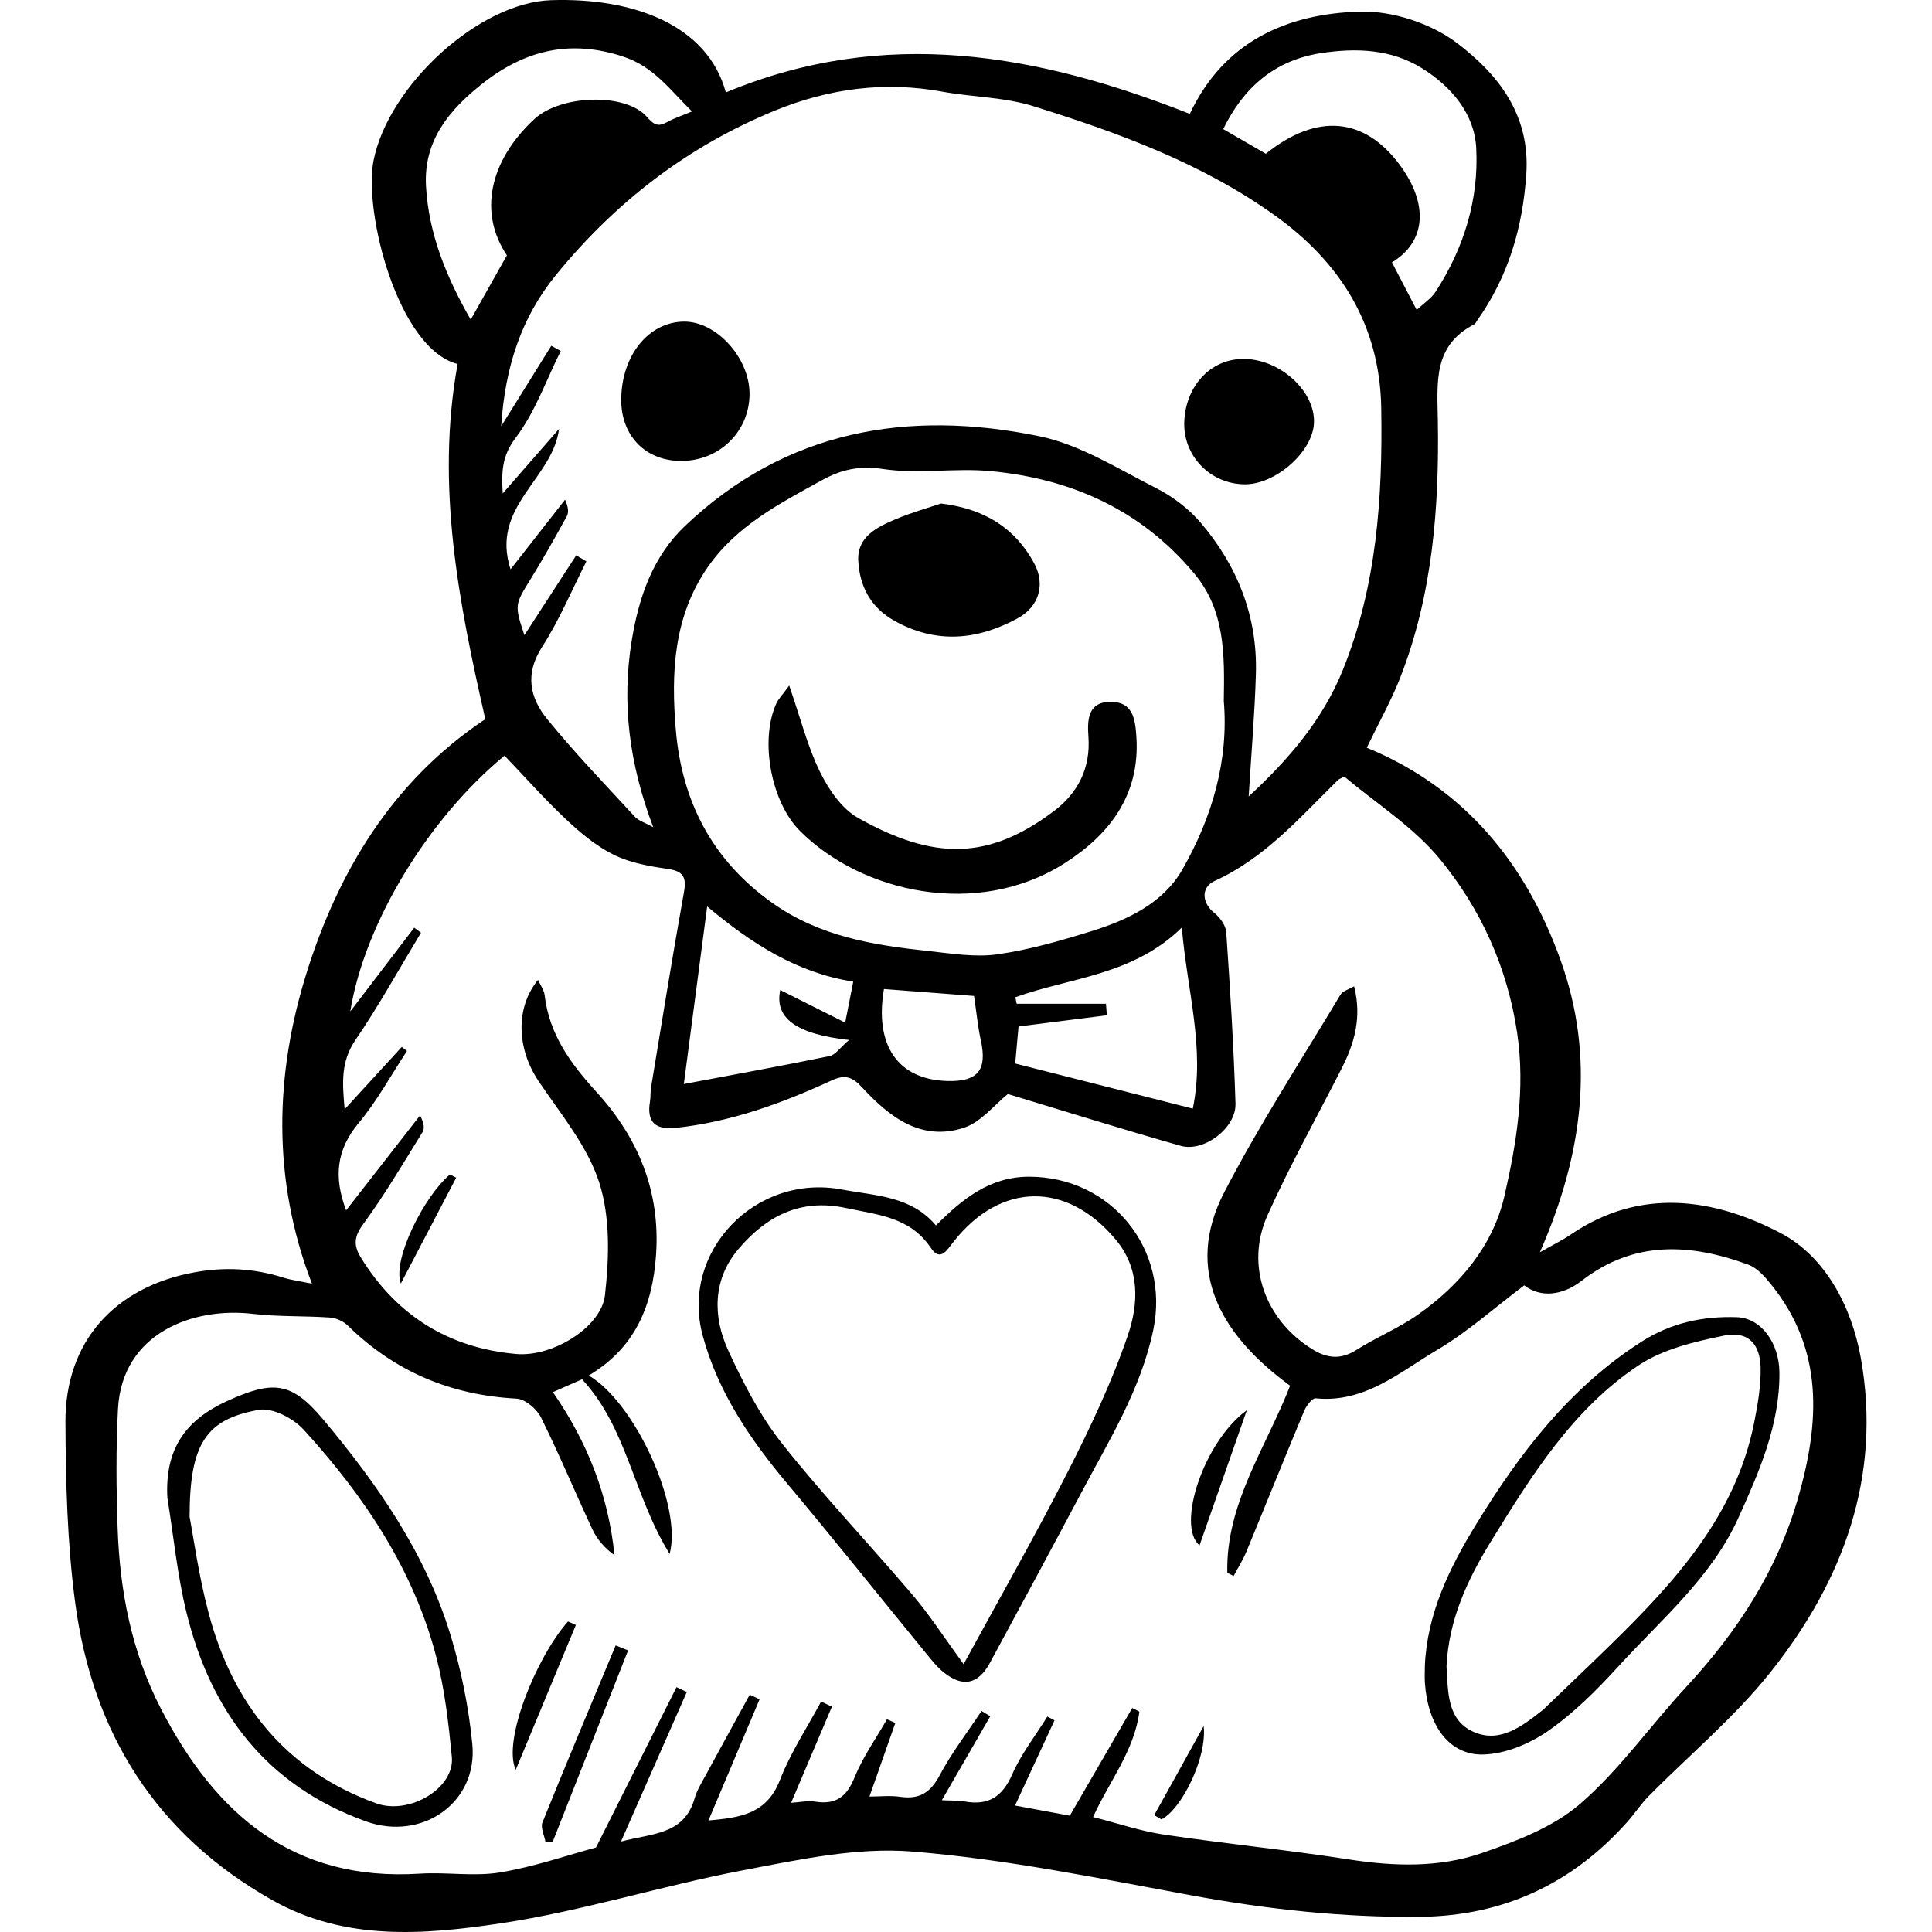 <?xml version='1.0' encoding='iso-8859-1'?>
<!DOCTYPE svg PUBLIC '-//W3C//DTD SVG 1.1//EN' 'http://www.w3.org/Graphics/SVG/1.1/DTD/svg11.dtd'>
<svg version="1.1" xmlns="http://www.w3.org/2000/svg" viewBox="0 0 447.56 447.56" xmlns:xlink="http://www.w3.org/1999/xlink" enable-background="new 0 0 447.56 447.56">
  <g>
    <path d="m168.148,21.408c36.823-15.346 72.225-8.957 107.479,4.971 7.912-16.836 22.598-23.225 39.458-23.69 7.514-0.207 16.461,2.741 22.451,7.292 9.454,7.182 16.98,16.519 16.038,30.375-0.85,12.505-4.195,23.732-11.387,33.891-0.214,0.302-0.371,0.726-0.666,0.879-9.501,4.922-8.59,13.188-8.437,22.229 0.342,20.247-1.234,40.455-8.713,59.631-2.033,5.213-4.812,10.134-7.748,16.227 22.501,9.239 36.839,26.734 44.898,49.239 8.063,22.515 5.248,44.755-4.802,67.647 3.007-1.716 5.21-2.783 7.212-4.145 16.088-10.944 33.114-8.37 48.504-0.34 10.416,5.434 16.504,17.098 18.625,28.92 4.921,27.429-4.042,51.625-20.866,72.78-8.338,10.484-18.855,19.229-28.319,28.827-1.797,1.822-3.21,4.017-4.919,5.933-12.811,14.365-28.748,21.795-48.105,21.979-17.863,0.17-35.457-1.775-53.023-5.008-21.408-3.939-42.857-8.368-64.488-10.121-12.913-1.046-26.35,1.897-39.3,4.361-18.829,3.583-37.266,9.468-56.18,12.29-17.68,2.638-35.907,4.112-52.704-5.35-26.982-15.199-41.715-38.74-45.734-68.9-1.841-13.817-2.205-27.902-2.264-41.87-0.079-18.751 11.488-31.333 29.829-34.701 7.118-1.307 13.808-0.932 20.587,1.196 2.06,0.647 4.241,0.91 6.688,1.416-9.323-24.223-8.582-48.628-1.192-72.143 7.332-23.332 19.779-44.231 41.352-58.635-6.105-26.778-11.539-54.106-6.412-82.268-13.812-3.512-21.878-35.261-19.456-47.22 3.515-17.359 24.422-36.497 41.066-37.057 19.063-0.641 36.28,5.717 40.528,21.365zm85.075,399.526c5.765,1.461 11.012,3.264 16.407,4.066 14.294,2.125 28.692,3.555 42.971,5.767 10.387,1.609 20.771,1.915 30.616-1.47 8.039-2.764 16.6-6.027 22.867-11.452 9.137-7.909 16.255-18.112 24.541-27.053 11.801-12.735 21.022-26.856 25.888-43.711 5.055-17.511 6.047-34.385-6.276-49.595-1.433-1.768-3.174-3.761-5.194-4.503-13.426-4.935-26.479-5.719-38.686,3.75-4.366,3.387-9.459,3.97-13.263,1.032-6.974,5.253-13.148,10.812-20.16,14.952-8.696,5.135-16.79,12.365-28.155,11.21-0.798-0.081-2.16,1.731-2.655,2.915-4.53,10.838-8.896,21.744-13.386,32.599-0.809,1.955-1.963,3.767-2.959,5.645-0.489-0.244-0.977-0.488-1.465-0.732-0.369-16.057 8.978-29.008 14.542-43.343-0.715-0.543-1.439-1.079-2.148-1.634-13.168-10.299-22.698-24.685-13.071-43.241 8.13-15.67 17.806-30.539 26.894-45.705 0.52-0.868 1.914-1.212 3.155-1.951 1.846,7.231 0.055,13.276-2.937,19.138-5.751,11.268-11.927,22.347-17.11,33.871-5.224,11.616-0.58,24.286 10.387,31.084 3.326,2.062 6.514,2.485 10.109,0.2 4.648-2.956 9.857-5.069 14.343-8.228 9.747-6.865 17.397-15.966 20.048-27.55 2.808-12.267 4.856-24.79 2.927-37.729-2.264-15.184-8.406-28.643-17.821-40.166-6.144-7.52-14.827-12.966-22.189-19.186-0.878,0.456-1.254,0.555-1.494,0.791-8.799,8.646-16.908,18.064-28.532,23.357-3.347,1.524-2.939,5.171-0.107,7.431 1.308,1.044 2.651,2.892 2.758,4.459 0.906,13.225 1.734,26.463 2.143,39.71 0.174,5.627-7.296,11.312-12.694,9.78-13.495-3.83-26.885-8.033-40.037-12.002-3.135,2.5-6.214,6.518-10.183,7.813-9.937,3.243-17.285-2.525-23.568-9.33-2.293-2.484-3.994-3.053-7.021-1.656-11.527,5.32-23.364,9.638-36.137,11.013-4.717,0.508-6.805-1.3-6-6.082 0.183-1.088 0.071-2.225 0.252-3.313 2.492-15.037 4.903-30.089 7.602-45.088 0.646-3.592-0.081-4.99-3.829-5.521-4.252-0.602-8.699-1.412-12.486-3.291-4.044-2.007-7.689-5.076-11.016-8.205-4.962-4.665-9.494-9.789-14.217-14.726-17.822,14.718-32.496,39.016-35.732,59.26 4.927-6.456 9.868-12.928 14.808-19.401 0.525,0.388 1.05,0.776 1.576,1.164-5.03,8.321-9.742,16.86-15.207,24.886-3.46,5.081-2.996,10.096-2.48,16.012 4.738-5.171 8.986-9.807 13.234-14.443 0.401,0.312 0.802,0.624 1.203,0.935-3.69,5.596-6.92,11.576-11.189,16.689-5.195,6.224-5.797,12.573-2.91,20.235 5.863-7.527 11.498-14.762 17.134-21.998 0.903,1.767 1.092,3.035 0.575,3.867-4.458,7.179-8.744,14.499-13.732,21.3-2.142,2.92-2.312,4.914-0.559,7.761 8.286,13.458 20.4,20.973 35.979,22.344 8.477,0.746 19.735-6.238 20.564-13.61 0.967-8.606 1.261-18.033-1.32-26.089-2.715-8.476-8.945-15.905-14.056-23.51-5.074-7.551-5.396-17.036-0.125-23.457 0.535,1.198 1.389,2.332 1.531,3.549 1.065,9.088 6.006,15.836 12.019,22.434 9.596,10.53 14.796,22.887 13.791,37.67-0.811,11.924-4.884,21.629-15.604,27.997 10.537,6.111 21.726,30.034 18.753,41.326-8.32-13.366-9.866-29.253-20.293-40.445-2.264,0.995-4.365,1.918-6.762,2.971 8.036,11.59 12.876,23.967 14.277,37.786-2.284-1.664-4.02-3.659-5.1-5.963-4.046-8.623-7.689-17.44-11.93-25.963-0.979-1.968-3.665-4.251-5.672-4.357-15.205-0.8-28.201-6.255-39.078-16.92-1.019-0.999-2.681-1.76-4.099-1.86-5.96-0.419-11.987-0.156-17.906-0.857-13.818-1.637-30.313,4.438-31.237,22.059-0.481,9.157-0.401,18.367-0.083,27.535 0.506,14.625 3.218,28.721 10.066,41.95 12.652,24.441 30.644,40.018 59.981,38.139 6.156-0.394 12.486,0.71 18.507-0.276 7.89-1.292 15.552-3.974 22.264-5.777 6.418-12.781 12.536-24.966 18.655-37.15 0.793,0.376 1.587,0.752 2.38,1.129-4.962,11.272-9.924,22.545-15.25,34.647 7.132-1.951 14.618-1.447 17.08-10.059 0.499-1.747 1.492-3.371 2.37-4.99 3.436-6.339 6.917-12.654 10.381-18.978 0.763,0.352 1.527,0.704 2.29,1.056-3.895,9.229-7.79,18.459-11.853,28.087 7.229-0.67 13.481-1.415 16.554-9.364 2.453-6.346 6.308-12.15 9.54-18.195 0.836,0.396 1.672,0.792 2.508,1.187-3.144,7.409-6.288,14.818-9.451,22.272 1.93-0.116 3.804-0.552 5.562-0.272 4.781,0.762 7.305-1.093 9.136-5.612 1.915-4.727 4.956-8.997 7.505-13.467 0.646,0.285 1.292,0.571 1.939,0.856-1.956,5.561-3.913,11.122-5.996,17.044 2.434,0 4.826-0.276 7.128,0.059 4.395,0.64 6.985-0.919 9.117-4.936 2.774-5.229 6.437-9.986 9.717-14.946 0.675,0.409 1.35,0.817 2.025,1.226-3.648,6.324-7.296,12.648-11.219,19.448 2.361,0.117 3.847,0.031 5.272,0.289 5.462,0.987 8.735-1.024 11.02-6.258 2.074-4.749 5.384-8.959 8.15-13.406 0.555,0.288 1.109,0.576 1.663,0.864-2.989,6.453-5.979,12.906-9.147,19.745 4.744,0.877 9.008,1.666 12.691,2.347 5.034-8.684 9.747-16.817 14.461-24.949 0.55,0.281 1.101,0.562 1.651,0.844-1.17,9.103-7.08,16.318-10.721,24.419zm-137.124-322.19c4.266-6.851 7.938-12.748 11.61-18.644 0.731,0.403 1.461,0.806 2.192,1.209-3.388,6.777-5.94,14.19-10.446,20.119-3.244,4.269-3.272,7.918-2.999,12.879 4.649-5.326 8.85-10.139 13.051-14.952-1.49,11.662-15.971,17.95-11.235,32.524 4.514-5.767 8.57-10.947 12.625-16.128 0.768,1.715 0.888,2.956 0.392,3.857-2.661,4.84-5.362,9.665-8.264,14.363-3.794,6.143-3.88,6.09-1.55,13.17 3.997-6.158 8.002-12.327 12.006-18.497 0.787,0.467 1.573,0.935 2.36,1.402-3.378,6.639-6.258,13.598-10.273,19.826-4.032,6.255-2.827,11.782 1.181,16.704 6.4,7.862 13.466,15.185 20.34,22.653 0.83,0.902 2.221,1.288 4.225,2.396-5.573-14.785-7.349-28.776-4.96-43.323 1.656-10.08 4.89-19.399 12.347-26.481 23.388-22.215 51.673-27.016 82.05-20.769 9.435,1.94 18.201,7.527 27.001,11.983 3.847,1.948 7.586,4.757 10.374,8.027 8.509,9.98 13.18,21.663 12.81,34.932-0.258,9.273-1.068,18.53-1.674,28.505 9.362-8.655 17.174-17.805 21.809-29.281 7.868-19.484 9.242-40.002 8.901-60.679-0.317-19.253-9.448-33.832-24.9-44.823-16.932-12.044-36.188-19.03-55.743-25.137-6.715-2.097-14.067-2.076-21.066-3.356-13.408-2.453-26.313-0.708-38.788,4.408-20.185,8.277-36.942,21.204-50.693,38.078-8.039,9.866-11.786,21.309-12.683,35.035zm167.401,63.652c0.189-10.779 0.3-20.948-6.785-29.466-12.314-14.806-28.54-22.038-47.273-23.794-8.273-0.775-16.816,0.754-24.97-0.497-5.453-0.837-9.707,0.205-14.042,2.594-9.805,5.405-19.804,10.512-26.48,20.153-7.991,11.539-8.494,24.667-7.394,37.693 1.385,16.411 8.317,30.109 22.327,40.067 11.013,7.829 23.428,9.8 36.191,11.166 5.302,0.567 10.772,1.497 15.955,0.768 7.37-1.037 14.641-3.148 21.782-5.358 8.393-2.597 16.618-6.487 21.072-14.255 6.949-12.119 10.78-25.385 9.617-39.071zm9.739-126.779c11.85-9.534 22.932-8.489 31.138,2.737 6.641,9.085 5.917,17.674-1.922,22.43 1.829,3.518 3.658,7.036 5.727,11.014 1.752-1.642 3.383-2.677 4.343-4.15 6.602-10.126 10.077-21.46 9.449-33.369-0.419-7.933-5.727-14.208-12.523-18.454-7.209-4.504-15.383-4.764-23.471-3.515-10.651,1.644-17.898,7.921-22.61,17.592 3.655,2.117 6.807,3.942 9.869,5.715zm-175.813,23.531c-6.578-9.762-4.149-21.846 6.396-31.601 6.056-5.603 21.12-6.124 26.041-0.469 1.701,1.955 2.659,2.325 4.731,1.171 1.572-0.875 3.32-1.434 5.714-2.437-5.062-4.95-8.808-10.346-15.874-12.682-12.375-4.092-22.907-1.529-32.842,6.364-7.714,6.129-13.476,13.218-12.907,23.596 0.614,11.181 4.812,21.284 10.358,30.952 2.751-4.888 5.436-9.659 8.383-14.894zm158.892,197.671c2.89-13.983-1.313-27.233-2.542-41.946-11.316,11.111-25.814,11.545-38.564,16.143 0.103,0.506 0.205,1.012 0.308,1.517 6.895,0 13.79,0 20.685,0 0.067,0.888 0.135,1.776 0.202,2.664-6.664,0.845-13.329,1.689-20.457,2.592-0.237,2.641-0.495,5.5-0.772,8.582 13.8,3.505 27.211,6.91 41.14,10.448zm-117.905-5.696c11.594-2.188 22.712-4.207 33.778-6.48 1.336-0.274 2.388-1.926 4.495-3.73-12.529-1.382-17.282-5.217-15.939-11.569 4.823,2.42 9.675,4.855 15.046,7.55 0.828-4.213 1.336-6.799 1.866-9.495-13.163-2.075-23.521-8.799-33.839-17.413-1.856,14.134-3.616,27.517-5.407,41.137zm67.227-20.405c-6.782-0.521-13.855-1.064-20.868-1.602-2.233,13.142 3.305,20.95 14.604,21.3 7.154,0.221 9.356-2.508 7.84-9.405-0.688-3.127-0.985-6.34-1.576-10.293z"/>
    <path d="m216.82,283.883c6.177-6.189 12.516-11.31 21.616-11.292 19.075,0.039 32.608,16.887 28.732,35.472-2.878,13.799-10.199,25.52-16.645,37.672-6.996,13.19-14.094,26.325-21.195,39.459-2.711,5.014-6.303,5.774-10.739,2.203-1.561-1.256-2.838-2.897-4.119-4.464-10.717-13.1-21.268-26.339-32.145-39.304-8.602-10.253-16.013-21.201-19.53-34.189-5.294-19.548 12.269-37.667 32.28-33.875 7.756,1.471 15.964,1.457 21.745,8.318zm6.408,101.636c8.612-15.822 16.739-30.042 24.158-44.623 5.216-10.252 10.189-20.747 13.899-31.603 2.476-7.245 2.844-15.348-2.811-22.119-11.297-13.526-26.62-13.389-37.527,0.421-1.522,1.928-3.095,4.788-5.271,1.54-4.846-7.236-12.28-7.698-19.748-9.3-10.705-2.297-18.548,2.077-24.875,9.526-5.918,6.967-6.014,15.564-2.322,23.556 3.458,7.487 7.333,15.039 12.416,21.461 9.613,12.143 20.334,23.402 30.367,35.222 3.897,4.589 7.175,9.702 11.714,15.919z"/>
    <path d="m330.075,385.973c0.513-12.175 5.682-22.727 11.853-32.815 10.104-16.517 21.695-31.71 38.376-42.368 6.833-4.366 14.273-5.924 22.054-5.652 5.599,0.195 9.796,5.926 9.857,12.786 0.107,12.126-4.674,23.014-9.521,33.726-6.232,13.775-17.813,23.458-27.742,34.339-4.971,5.447-10.303,10.797-16.312,14.986-4.266,2.974-9.898,5.329-14.99,5.469-7.962,0.219-12.883-6.753-13.564-16.581-0.088-1.291-0.011-2.593-0.011-3.89zm5.019,.031c0.383,5.697-0.014,12.431 6.29,15.21 6.11,2.693 11.288-1.36 16.011-5.079 0.29-0.228 0.544-0.503 0.811-0.761 4.928-4.743 9.887-9.455 14.778-14.236 15.03-14.691 29.11-30.029 33.393-51.641 0.819-4.133 1.553-8.383 1.484-12.566-0.093-5.669-2.977-8.645-8.427-7.535-6.824,1.39-14.152,3.112-19.812,6.872-15.24,10.125-24.807,25.493-34.209,40.768-5.445,8.845-9.801,18.124-10.319,28.968z"/>
    <path d="m38.774,346.995c-0.596-10.958 3.862-17.912 13.901-22.461 10.442-4.731 14.752-4.569 22.108,4.194 12.604,15.014 23.77,31.012 29.566,49.974 2.506,8.198 4.224,16.782 5.063,25.312 1.333,13.556-11.628,22.603-24.659,17.916-22.975-8.263-35.875-25.313-41.534-48.288-2.147-8.718-3.001-17.755-4.445-26.647zm5.146,4.408c0.903,4.67 2.108,13.655 4.425,22.344 5.598,20.991 17.839,36.425 38.809,44.011 7.653,2.769 18.218-3.495 17.517-10.742-0.745-7.702-1.623-15.492-3.547-22.96-5.266-20.437-16.761-37.502-30.781-52.864-2.397-2.626-7.23-5.154-10.38-4.593-12.192,2.173-16.038,7.758-16.043,24.804z"/>
    <path d="m126.352,426.659c-0.261-1.51-1.172-3.282-0.684-4.491 5.526-13.714 11.266-27.342 16.948-40.993 0.962,0.384 1.924,0.768 2.886,1.152-5.82,14.775-11.639,29.551-17.459,44.326-0.564,0.001-1.127,0.003-1.691,0.006z"/>
    <path d="m133.405,376.433c-4.645,11.188-9.29,22.377-13.935,33.565-3.082-6.629 4.616-25.87 12.103-34.37 0.611,0.268 1.221,0.537 1.832,0.805z"/>
    <path d="m288.84,326.677c-3.895,11.128-7.431,21.231-10.962,31.32-5.403-4.529 0.903-23.961 10.962-31.32z"/>
    <path d="m105.683,272.822c-4.277,8.176-8.554,16.352-12.831,24.528-2.026-5.655 5.509-20.395 11.395-25.272 0.478,0.248 0.957,0.496 1.436,0.744z"/>
    <path d="m267.377,420.495c3.594-6.474 7.189-12.948 11.458-20.638 0.828,7.375-5.163,19.336-9.795,21.618-0.555-0.327-1.109-0.653-1.663-0.98z"/>
    <path d="m158.512,74.506c7.462-0.025 15.092,8.377 15.125,16.655 0.035,8.739-6.934,15.617-15.829,15.62-8.291,0.003-13.973-5.841-13.899-14.296 0.09-10.192 6.392-17.951 14.603-17.979z"/>
    <path d="m288.653,83.158c8.32,0.363 16.077,7.698 15.735,14.878-0.318,6.676-8.949,14.262-16.109,14.159-8.076-0.117-14.353-6.757-13.927-14.731 0.457-8.523 6.575-14.644 14.301-14.306z"/>
    <path d="m182.823,158.811c2.688,7.774 4.28,14.206 7.139,20.015 1.999,4.061 5.029,8.518 8.809,10.645 17.51,9.848 30.217,9.843 45.346-1.556 5.582-4.206 8.541-9.929 8.023-17.235-0.268-3.768-0.214-8.06 5.085-8.101 5.24-0.041 5.764,3.994 6.031,8.181 0.856,13.435-6.266,22.611-16.645,29.221-20.238,12.891-47.081,6.814-61.352-7.551-6.609-6.652-9.278-20.796-5.472-29.347 0.52-1.17 1.496-2.137 3.036-4.272z"/>
    <path d="m217.979,116.638c10.164,1.222 17.214,5.74 21.596,13.86 2.654,4.918 1.104,10.048-3.813,12.726-9.346,5.09-18.903,6.004-28.617,0.555-5.559-3.118-8.044-8.119-8.324-13.959-0.263-5.479 4.364-7.73 8.654-9.542 3.669-1.549 7.536-2.629 10.504-3.64z"/>
  </g>
</svg>
